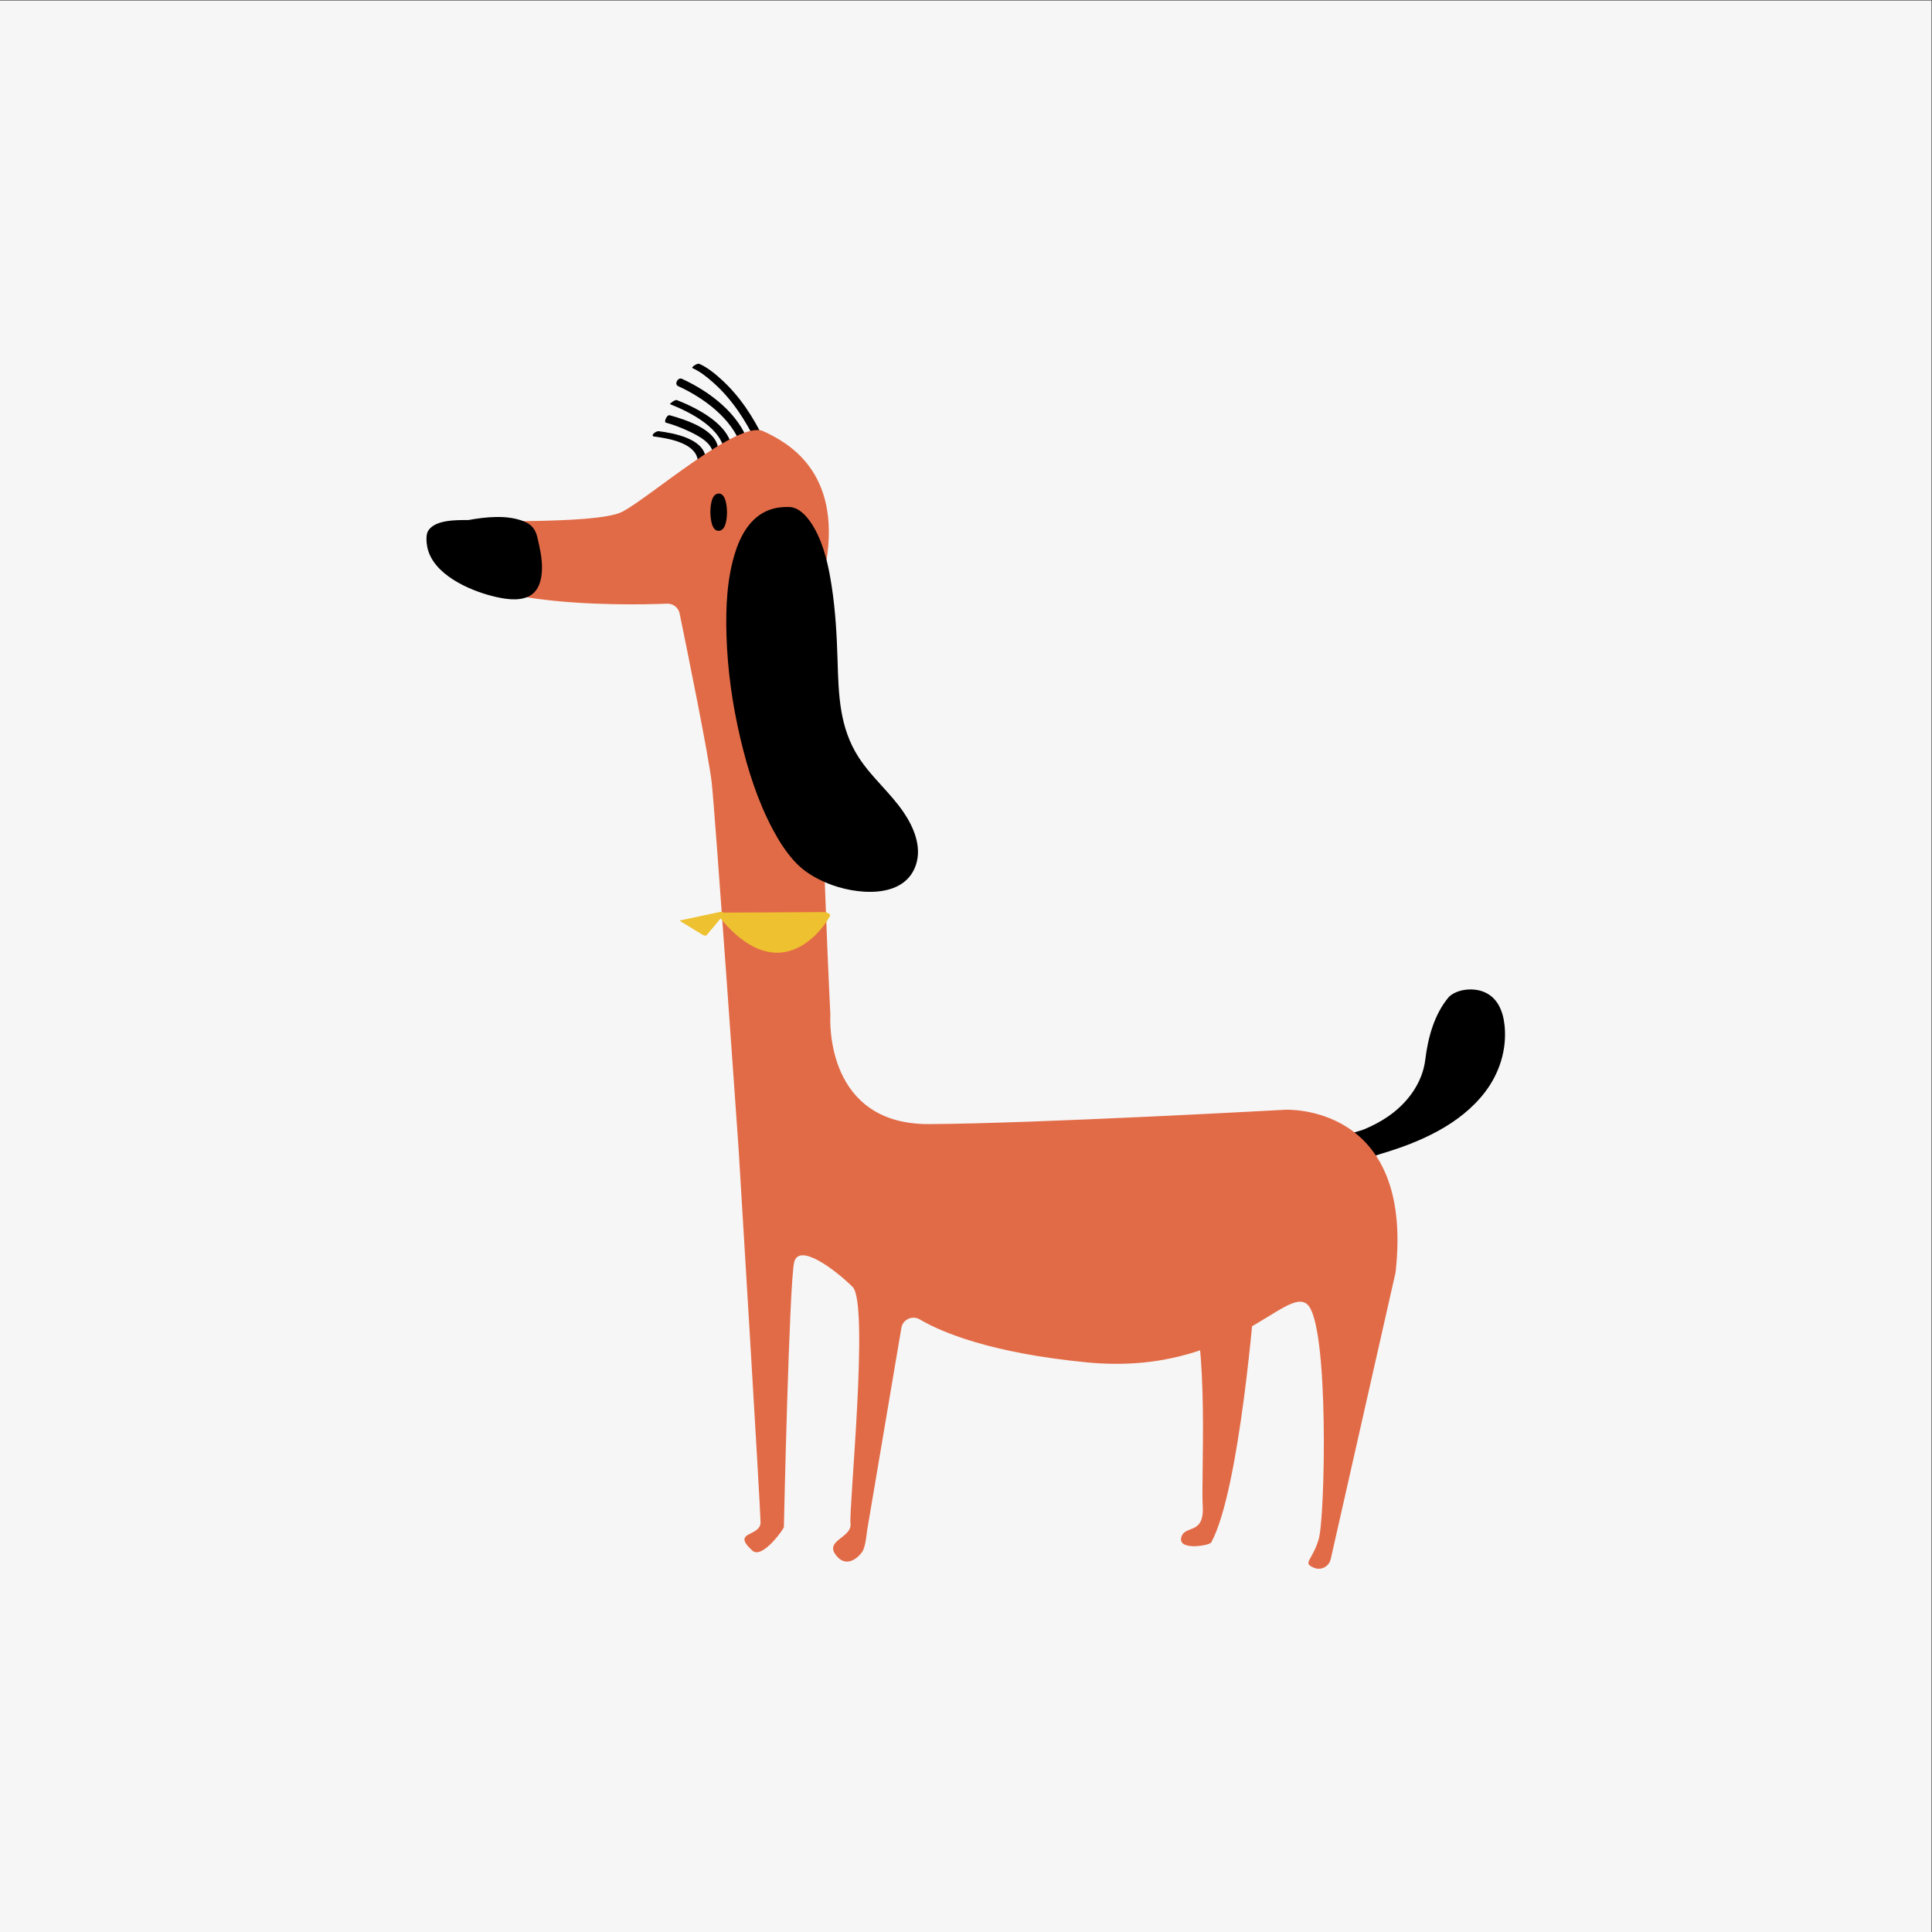 <?xml version="1.0" encoding="UTF-8" standalone="no"?>
<svg
xmlns:dc="http://purl.org/dc/elements/1.1/"
xmlns:cc="http://creativecommons.org/ns#"
xmlns:rdf="http://www.w3.org/1999/02/22-rdf-syntax-ns#"
xmlns:svg="http://www.w3.org/2000/svg"
xmlns="http://www.w3.org/2000/svg"
viewBox="0 0 1496 1496"
xml:space="preserve"
id="svg2"
version="1.1"><rect x="0" y="0" width="1496" height="1496" fill="#333333" stroke="none"/><defs
id="defs6" />
<style>
  @keyframes tail-wagging {
    from {transform: translate(-400px);}
    to {transform: translate(100px,-200px);}
  }

  .tail {
    animation: 100ms tail-wagging infinite alternate linear;
  }
</style><g
transform="matrix(1.333,0,0,-1.333,0,1496)"
id="g10"><g
transform="scale(0.1)"
id="g12"><path
id="background"
style="fill:#F6F6F6;fill-opacity:1;fill-rule:nonzero;stroke:none"
d="M 11220,0 H 0 V 11220 H 11220 V 0" /><path
id="leg"
style="fill:#e26b47;fill-opacity:1;fill-rule:nonzero;stroke:none"
d="m 7289.73,3706.14 c 0,0 -86.04,-1137.41 -253.8,-1443.08 -10.41,-18.96 -193.27,-49.38 -174.32,28.13 18.95,77.51 135.42,10.38 124.84,184.49 -10.57,174.12 38.72,933.96 -78.94,1233.32 l 382.22,-2.86" /><path
id="tail"
class="tail"
d="m 7804.75,4613.05 c 26.46,28.46 84.04,34.97 119.33,49.59 49.01,20.3 96.3,45.12 139.98,75.28 111.1,76.67 198.68,192.99 215.31,329.59 15.62,128.3 52.25,264.39 137.33,364.59 l 1.58,1.32 0.71,0.88 c 48.74,43.2 133.86,50.79 193.33,29.45 85.28,-30.6 118.68,-112.33 127.54,-196.65 14.63,-139.42 -29.16,-278.35 -114.14,-389.01 -144.57,-188.26 -377.59,-290.5 -598.98,-356.27 -59.79,-17.76 -141.41,-57.97 -199.88,-19.4 -36.89,24.33 -55.26,74.97 -22.11,110.63" /><path
id="path20"
style="fill:#000000;fill-opacity:1;fill-rule:nonzero;stroke:none"
d="m 4062.33,9109.2 c 47.9,-21.13 91.25,-57.15 129.5,-92.03 105.4,-96.09 184.16,-216.75 245.38,-344.76 5.37,-11.24 -38.11,-32.46 -43.49,-21.21 -61.66,128.94 -141.31,251.97 -248.75,347.63 -36.38,32.4 -77.49,65.88 -122.54,85.75 -9.12,4.03 27,30.3 39.9,24.62" /><path
id="path22"
style="fill:#000000;fill-opacity:1;fill-rule:nonzero;stroke:none"
d="m 3961.44,9022.22 c 160.03,-73.19 331.49,-201.88 387.63,-374.58 7.95,-24.47 -33.42,-46.87 -42.5,-18.92 -52.45,161.35 -217.51,282.53 -366.79,350.79 -25.39,11.61 -1.9,53.48 21.66,42.71" /><path
id="path24"
style="fill:#000000;fill-opacity:1;fill-rule:nonzero;stroke:none"
d="m 3932.45,8898.6 c 118.86,-47.23 311.87,-143.78 320.36,-289.64 0.73,-12.6 -43.18,-24.29 -43.34,-21.51 -8.47,145.65 -198.75,240.52 -317.45,287.69 -3.68,1.46 28.87,28.05 40.43,23.46" /><path
id="path26"
style="fill:#000000;fill-opacity:1;fill-rule:nonzero;stroke:none"
d="m 3890.53,8810.6 c 92.26,-25.63 291.85,-88.17 280.65,-211.97 -1.27,-14.13 -32.49,-48.81 -30.14,-22.86 6.47,71.68 -87.35,117.34 -140.96,142.58 -42.35,19.95 -86.79,36.82 -131.93,49.36 -13.47,3.74 5.72,47.52 22.38,42.89" /><path
id="path28"
style="fill:#000000;fill-opacity:1;fill-rule:nonzero;stroke:none"
d="m 3827.1,8717.84 c 87,-10.76 256.44,-42.95 271.35,-150 2.88,-20.69 -43.07,-34.83 -45.71,-15.86 -13.62,97.79 -171.1,124.74 -251.02,134.63 -27.97,3.46 6.9,33.52 25.38,31.23" /><path
id="path30"
style="fill:#e26b47;fill-opacity:1;fill-rule:nonzero;stroke:none"
d="m 7463.22,4776.26 c 0,0 752.39,42.48 643.98,-940.75 -0.31,-2.78 -0.78,-5.56 -1.39,-8.28 L 7729.99,2165.79 c -9.7,-42.87 -55.55,-67.2 -96.19,-50.47 l -2.02,0.84 c -67.88,28.68 -9.88,38.65 28.18,164.64 38.05,125.99 61.28,1248.56 -65.1,1364.02 -126.4,115.46 -442.95,-418.37 -1285.21,-335.64 -557.39,54.76 -839.67,174.5 -966.85,249.23 -43.66,25.66 -99.4,-0.47 -107.02,-50.53 L 5037.41,2334.99 c -3.03,-19.88 -9.18,-96.81 -28.38,-125.94 -21.35,-32.39 -87.39,-93.11 -144.99,-29.78 -87.58,96.31 86.54,106.89 76.41,193.92 -10.13,87.03 109.52,1277.84 12.26,1374.1 -97.27,96.25 -310.99,259.64 -339.41,143.38 -28.43,-116.26 -59.84,-1529.16 -59.79,-1538.83 0.05,-9.68 -126,-188.62 -183.14,-136.42 -126.39,115.47 47.97,77.67 47.53,164.75 -0.45,87.08 -127.31,2166.82 -127.31,2166.82 0,0 -135.84,1944.23 -156.14,2127.97 -17.05,154.36 -145.84,786.15 -186.59,984.29 -7.03,34.17 -37.69,58.22 -72.56,56.85 -263.41,-10.35 -1304.12,-27.48 -1373.62,343.81 0,0 -39.25,106.23 67.09,126.13 106.33,19.91 890.29,-14.75 1044.71,63.46 154.41,78.21 674.57,535.68 820.06,468.7 145.49,-66.98 451.16,-234.74 366.77,-757.69 -82.27,-509.88 18.01,-2527.33 23.07,-2627.93 0.13,-2.39 0.14,-4.73 0.02,-7.13 -2.42,-48.89 -19.1,-635.5 574.37,-632.43 619.26,3.2 2065.45,83.24 2065.45,83.24" /><path
id="path32"
style="fill:#000000;fill-opacity:1;fill-rule:nonzero;stroke:none"
d="m 4274.92,8026.59 c 36.12,108.1 101.32,211.06 217.61,241.61 26.2,6.88 52.74,9.63 79.76,9.61 1.15,-0.01 2.03,-0.08 2.84,-0.17 l 1.81,0.21 c 69.91,3.12 123.96,-70.37 153.85,-123.6 57.48,-102.39 82.85,-222.53 100.51,-337.39 21.78,-141.7 29.67,-285.35 33.97,-428.51 5.99,-199.46 10.29,-389.59 121.39,-563.02 75.31,-117.55 184.45,-206.38 262.44,-321.15 58.46,-86.02 105.98,-198.71 72.09,-303.25 -67.5,-208.29 -358.64,-173.38 -513.15,-109.38 -76.49,31.68 -141.64,70.38 -196.81,132.12 -48.26,54.01 -87.39,115.97 -121.41,179.7 -87.75,164.35 -145.24,345.05 -188.07,525.8 -46.75,197.34 -75.72,399.92 -81.69,602.74 -4.85,164.57 2.23,337.22 54.86,494.68" /><path
id="eyes"
style="fill:#000000;fill-opacity:1;fill-rule:nonzero;stroke:none"
d="m 4173.89,8355.91 c 43.67,2.12 49.05,-79.62 49.15,-107.44 0.11,-30.09 -4.02,-107.15 -47.51,-109.26 -43.96,-2.13 -48.56,79.95 -49.15,107.44 0.34,30.06 3.76,107.14 47.51,109.26" /><path
id="path36"
style="fill:#000000;fill-opacity:1;fill-rule:nonzero;stroke:none"
d="m 2486.65,8138.68 c 40.61,67.29 170.04,62.79 234.57,63.3 101.2,18.32 224.61,31.51 321.84,-7.66 47.06,-18.96 67.97,-47.4 79.02,-95.19 13.56,-58.6 26.88,-116.01 26.26,-176.72 -0.64,-62.34 -15.75,-133.97 -77,-163.91 -61.95,-30.29 -145.24,-14.68 -208.81,1.16 -138.78,34.56 -349.29,127.31 -380.61,285.98 -4.64,23.53 -9.09,70.15 4.73,93.04" /><path
id="path38"
style="fill:#eec130;fill-opacity:1;fill-rule:nonzero;stroke:none"
d="m 3952.92,5876.44 c 77.33,16.52 154.65,33.05 231.98,49.58 2.56,0.54 14.76,-1.31 21.28,-4.47 194.81,1.01 389.62,2.01 584.43,3.02 7.86,0.04 38.12,-9.68 30.51,-23.22 -43.71,-77.92 -113.63,-150.8 -195.41,-187.91 -173.49,-78.73 -333.7,43.26 -439.63,174.19 -27.42,-32.74 -54.84,-65.49 -82.26,-98.24 -2.97,-3.55 -15.77,-0.37 -22.58,3.69 l -1.37,0.64 c -42.07,25.58 -84.13,51.17 -126.19,76.76 -2.46,1.49 -5.2,5 -0.76,5.96" /></g></g></svg>
